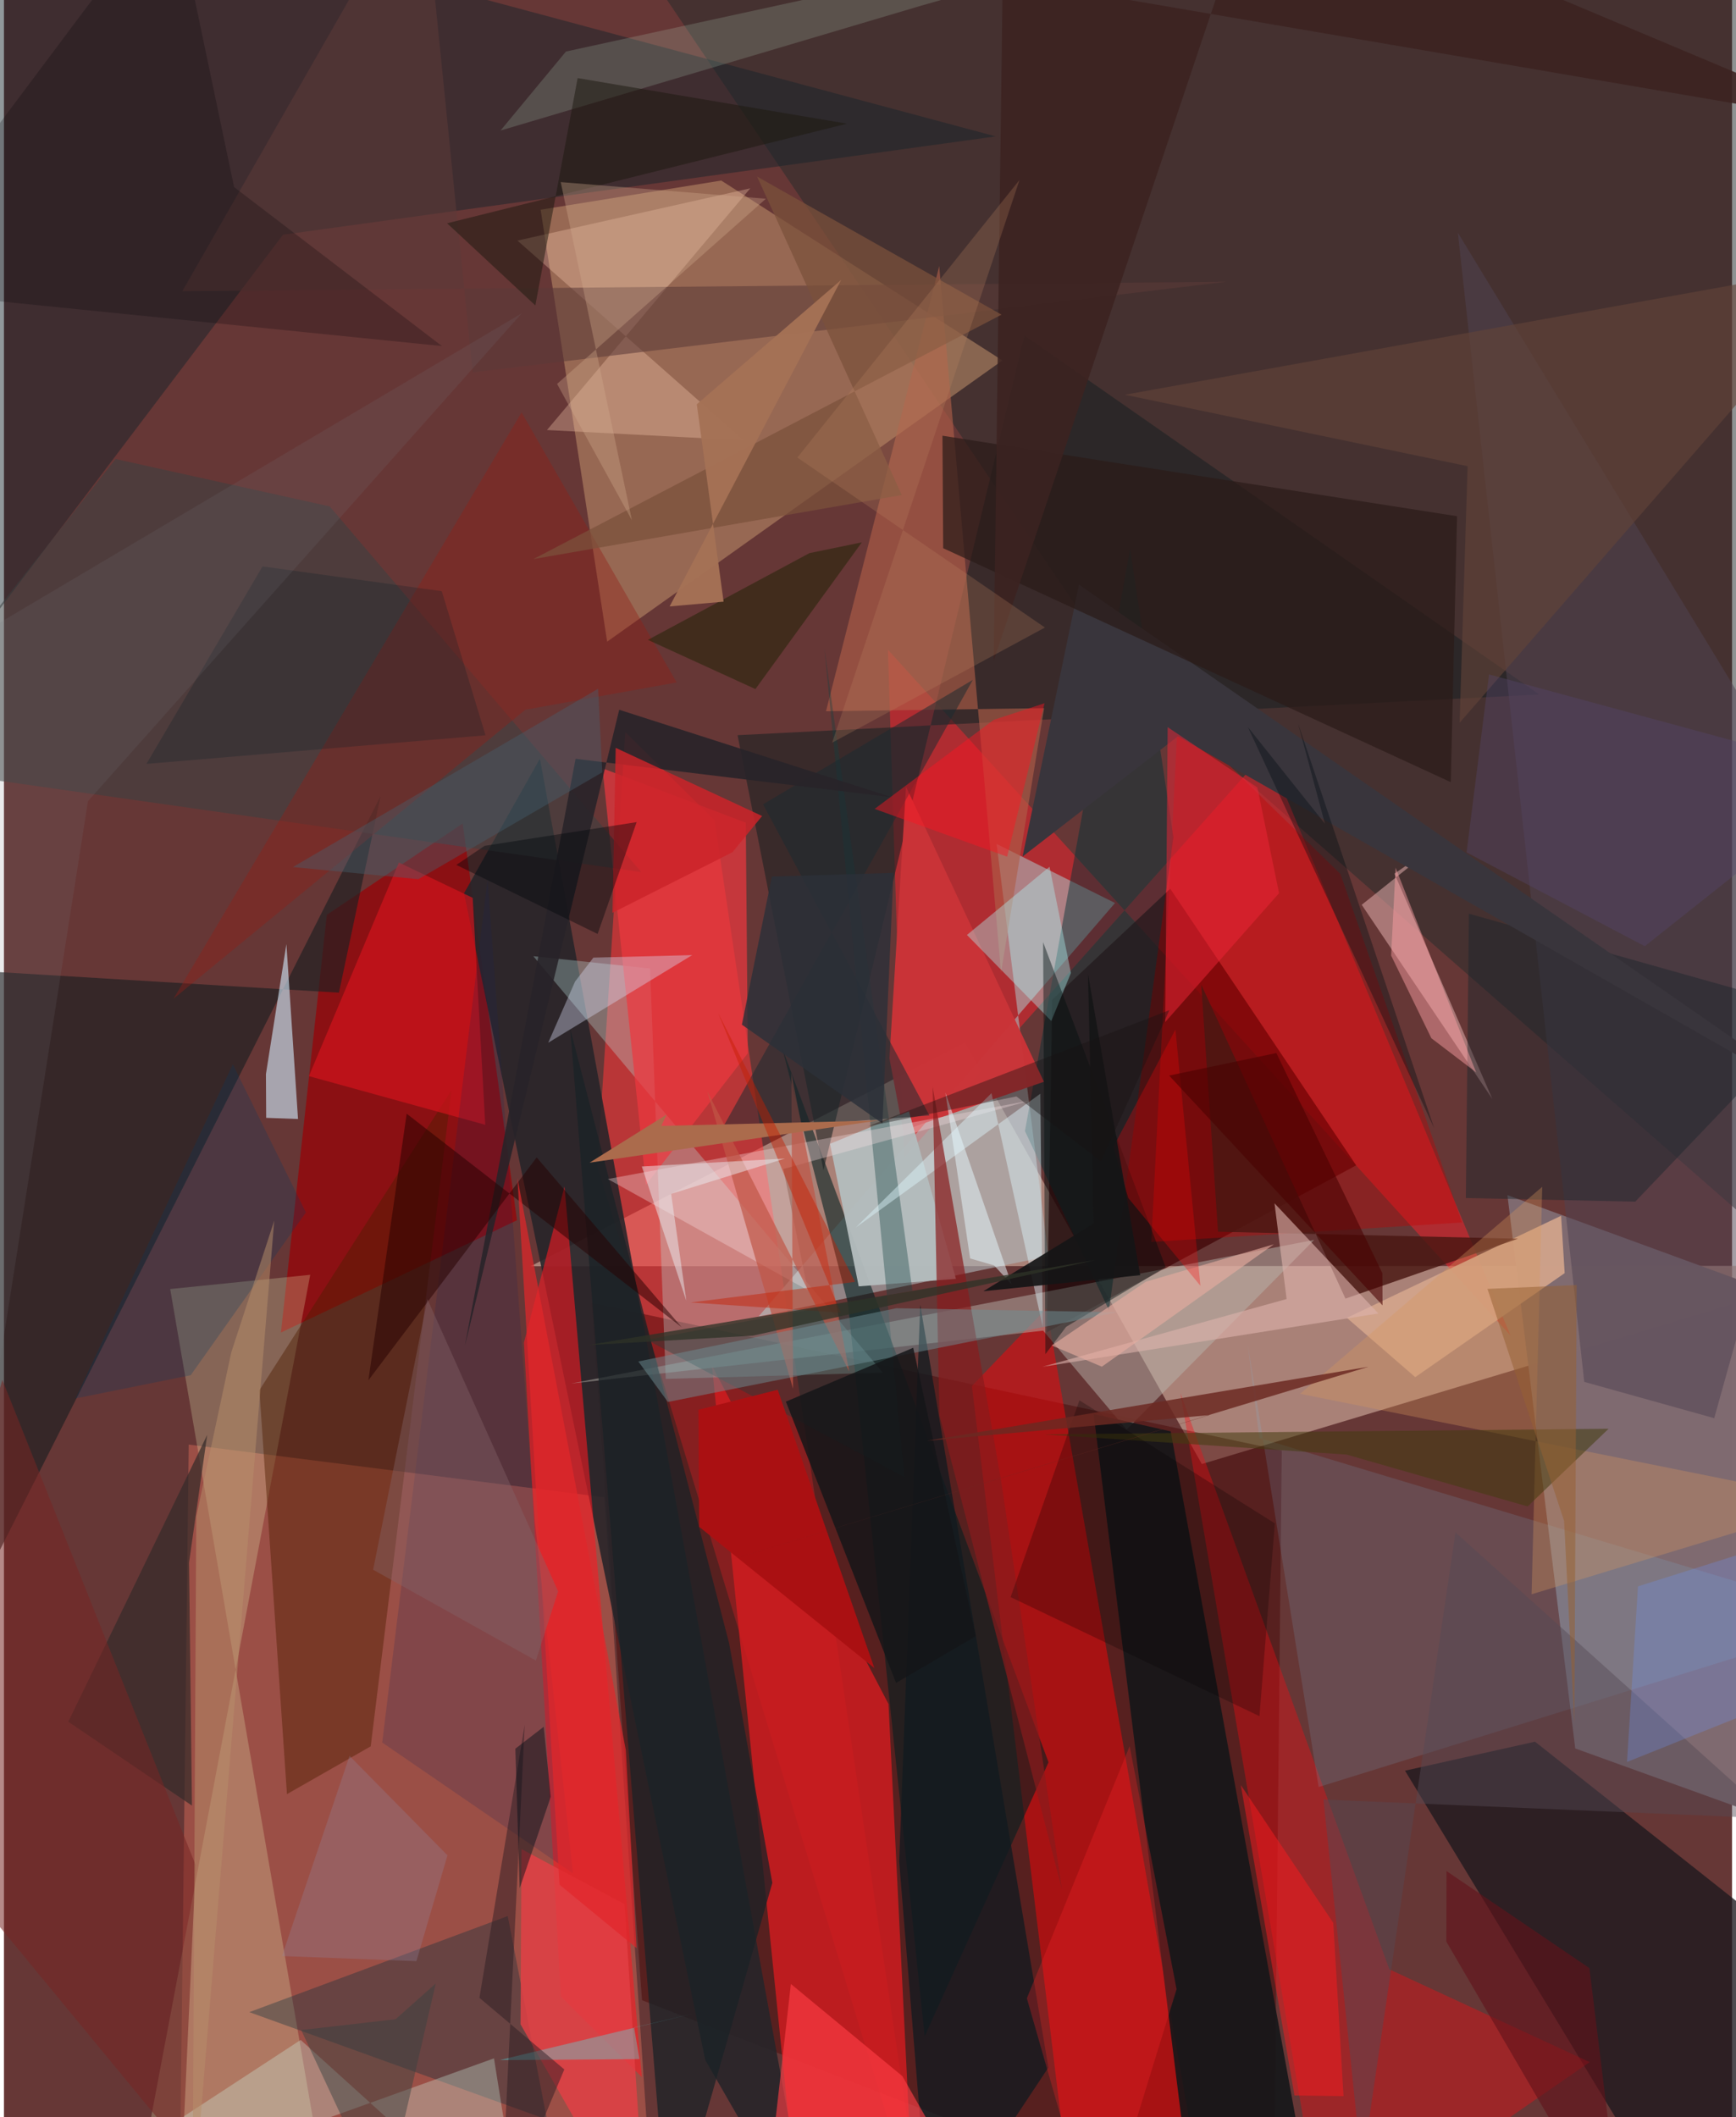 <svg xmlns="http://www.w3.org/2000/svg" width="228" height="278" viewBox="0 0 836 1024"><path fill="#663736" d="M0 0h836v1024H0z"/><path fill="#ceaa9c" fill-opacity=".639" d="M898 612.24l-643.23.21 210.18-108.256L579.5 708.112z"/><path fill="#ff3739" fill-opacity=".541" d="M300.587 354.105l43.177 42.638L446.106 1086 287.092 564.123z"/><path fill="#d16757" fill-opacity=".494" d="M89.382 698.692l201.102 25.514L314.945 1086 85.11 1052.893z"/><path fill="#806b71" fill-opacity=".996" d="M848.056 622.219L898 895.414 760.151 845.67 727.34 578.06z"/><path fill="#252c2c" fill-opacity=".514" d="M886.501 627.523L898-36.387 278.967-62 538.83 323.101z"/><path fill="#fe232c" fill-opacity=".482" d="M435.393 559.987L610.97 363.082l117.865 282.864-301.191-331.692z"/><path fill="#430000" fill-opacity=".424" d="M284.251 630.17l24.422 337.256L614.115 1086l4.056-384.396z"/><path fill="#c0926b" fill-opacity=".545" d="M346.991 87.324l136.052 87.01L291.807 310.36l-32.168-208.924z"/><path fill="#f50508" fill-opacity=".506" d="M504.377 632.752L584.051 1086h-65.21l-50.58-415.62z"/><path fill="#d21b1f" fill-opacity=".816" d="M342.498 660.421l85.425 163.757 11.432 231.084L385.778 1086z"/><path fill="#3f0204" fill-opacity=".702" d="M504.517 644.348l149.65-80.716-89.954-133.774-57.102 53.646z"/><path fill="#990308" fill-opacity=".741" d="M156.189 442.484l-22.202 202.03 114.197-54.307-26.263-191.925z"/><path fill="#aeb5b7" fill-opacity=".616" d="M505.242 607.564l-140.191 29.181L537.503 436.75l-57.291-28.554z"/><path fill="#262529" fill-opacity=".882" d="M259.296 366.891L390.89 1086l-51.645-89.728-116.67-564.222z"/><path fill="#1e191e" fill-opacity=".78" d="M740.675 842.39l-62.881 14.026L817.148 1086 898 966.91z"/><path fill="#142329" fill-opacity=".467" d="M135.01 113.517L-36.54 340.084 2.558-62 479.77 65.975z"/><path fill="#ff1823" fill-opacity=".565" d="M308.56 1004.572l-37.38-430.707-19.628 75.525 17.88 316.273z"/><path fill="#ff0710" fill-opacity=".353" d="M569.146 673.826L638.923 1086l128.197-88.629-96.898-44.861z"/><path fill="#b9b5ac" fill-opacity=".482" d="M633.838 599.702l-90.737 91.762-40.362-47.871-228.438 25.593z"/><path fill="#001f20" fill-opacity=".58" d="M445.41 984.932l-37.175-354.845L376.5 506.953 505.338 852.35z"/><path fill="#151719" fill-opacity=".898" d="M636.079 1086L564.43 692.303l-37.28-8.385 43.574 349.588z"/><path fill="#f3ffc2" fill-opacity=".231" d="M80.417 623.46l72.799 423.086L59.476 1086l88.693-469.427z"/><path fill="#1f2021" fill-opacity=".667" d="M-40.05 467.89l202.11 12.235 20.135-95.092L-62 868.57z"/><path fill="#1b2123" fill-opacity=".584" d="M493.694 162.326l-97.233 403.73-41.56-210.473 387.846-19.677z"/><path fill="#bae4df" fill-opacity=".318" d="M320.162 666.916l104.997-3.019-169.07-201.424 56.482 5.966z"/><path fill="#eeb7b8" fill-opacity=".498" d="M672.689 422.575l47.372 108.996-63.213-93.955 38.541-30.808z"/><path fill="#c50000" fill-opacity=".361" d="M646.51 422.678l58.877 168.596-150.334 9.399 12.943-254.604z"/><path fill="#4f1e00" fill-opacity=".447" d="M216.525 527.273l-92.957 145.122 13.337 195.362 40.522-23.117z"/><path fill="#ae5e48" fill-opacity=".631" d="M397.678 344.003l54.774-215.305 29.912 341.683 20.834-127.87z"/><path fill="#003237" fill-opacity=".467" d="M565.772 404.949l-31.197 228.779-40.648-86.678 50.875-281.43z"/><path fill="#ca3337" fill-opacity=".98" d="M503.106 523.212l-66.711-142.71-8.03 131.386 6.598 34.881z"/><path fill="#7cc7f5" fill-opacity=".141" d="M601.727 650.32l5.58 45.186L898 782.956l-261.992 81.357z"/><path fill="#b4bcbd" fill-opacity=".957" d="M413.507 622.17l47.045-3.628-22.738-80.985-38.203 15.672z"/><path fill="#ed383f" fill-opacity=".702" d="M358.882 397.905l-69.34-26.29 21.042 201.466 49.26-63.656z"/><path fill="#cbe1f2" fill-opacity=".639" d="M126.733 519.527l.12 21.134 15.408.555-5.622-84.574z"/><path fill="#504351" fill-opacity=".518" d="M703.335 112.496L898 432.516l-70.62 253.412-62.881-17.56z"/><path fill="#121b1f" fill-opacity=".773" d="M505.267 999.99L448.199 1086l-15.127-185.647 10.204-269.227z"/><path fill="#3b4041" fill-opacity=".545" d="M157.592 244.928l-103.58-22.926L-62 369.139l370.358 52.685z"/><path fill="#d3a48b" fill-opacity=".925" d="M682.731 666.077l72.296-50.307-1.718-27.747-103.66 49.366z"/><path fill="#062d3a" fill-opacity=".345" d="M268.073 1053.104l31.956-14.48-181.344-65.42 125.03-46.474z"/><path fill="#ffd3b7" fill-opacity=".314" d="M262.697 207.992L361.056 91.08l-112.637 25.286 109.39 96.589z"/><path fill="#4a1713" fill-opacity=".831" d="M579.213 476.226l69.769 151.864 83.437-28.965-145.092-3.377z"/><path fill="#d2141c" fill-opacity=".69" d="M232.844 544.031L147.52 520.48l43.522-103.326 35.72 17.099z"/><path fill="#133f41" fill-opacity=".365" d="M396.927 313.571l38.73 400.893-124.75-66.49 128.584-23.736z"/><path fill="#d2f9e8" fill-opacity=".306" d="M-1.06 1081.175l144.606-94.531 107.654 97.408-14.141-88.502z"/><path fill="#1a2226" fill-opacity=".749" d="M321.583 1086l-47.658-588.487 76.896 297.348 20.905 115.813z"/><path fill="#aff7f8" fill-opacity=".388" d="M506.683 493.829l-40.818-41.626 39.958-32.99 10.346 51.377z"/><path fill="#e33f45" fill-opacity=".827" d="M300.21 920.983L310.96 1086l-61.05-106.896.449-84.772z"/><path fill="#5b3a38" fill-opacity=".561" d="M86.265 140.869l505.249-4.6-364.775 43.81L202.343-62z"/><path fill="#1a262d" fill-opacity=".463" d="M789.175 581.198l-81.948-1.758 1.466-137.513 168.273 47.358z"/><path fill="#f6e0e2" fill-opacity=".341" d="M292.138 570.26l204.484-38.01-119.566 33.162 11.777 58.596z"/><path fill="#39353c" d="M492.773 414.285l75.167-58.147 324.788 185.138-372.662-258.494z"/><path fill="#921f17" fill-opacity=".384" d="M250.407 199.474L82.016 483.06 252.22 343.273l73.202-13.206z"/><path fill="#192157" fill-opacity=".188" d="M182.997 842.8l50.954-417.364 22.913 310.593 18.41 170.084z"/><path fill="#352b2a" fill-opacity=".71" d="M31.142 832.751l67.182-138.755-8.784 61.777 1.408 117.533z"/><path fill="#ddb2ab" fill-opacity=".612" d="M664.9 635.285l-50.241-53.29 5.858 46.294-118.061 32.763z"/><path fill="#bf5646" fill-opacity=".694" d="M381.748 671.724l-.825-152.725 28.001 144.356-68.691-135.565z"/><path fill="#def7fc" fill-opacity=".451" d="M501.383 528.988l1.144 112.76L477.73 528.73l-65.733 65.049z"/><path fill="#1b2a31" fill-opacity=".525" d="M468.725 328.823L346.797 547.05l100.933-7.521-80.496-150.505z"/><path fill="#010f0f" fill-opacity=".443" d="M503.815 654.947l10.048-13.209 48.124-28.902-59.267-157.118z"/><path fill="#881a1c" fill-opacity=".69" d="M449.276 525.674l3.272 158.717 59.32 229.606-29.43-197.512z"/><path fill="#d8985e" fill-opacity=".325" d="M886.678 726.3l-147.663 44.795 5.167-197.082-117.124 100.124z"/><path fill="#d7dbf3" fill-opacity=".388" d="M285.143 463.169l47.797-1.215-69.64 42.38 12.985-29.586z"/><path fill="#2a1b19" fill-opacity=".714" d="M454.372 265.15L699.93 378.29l3.032-128.61-248.945-38.94z"/><path fill="#ff3e46" fill-opacity=".635" d="M369.525 1058.235L481.165 1086l-46.518-81.83-53.953-44.593z"/><path fill="#ef2638" fill-opacity=".498" d="M616.855 432.002l-55.069 62.327 1.184-142.63 43.39 29.163z"/><path fill="#c0e7cb" fill-opacity=".184" d="M240.232 63.13L443.744 2.737l225.87-64.404-397.73 86.589z"/><path fill="#282329" fill-opacity=".89" d="M297.644 343.29l-74.667 307.705 53.555-283.989 152.957 18.593z"/><path fill="#6e9095" fill-opacity=".482" d="M306.899 658.494l14.29 19.585 217.339-43.377-106.835-1.964z"/><path fill="#624338" fill-opacity=".612" d="M898 126.74l-355.763 64.183 165.833 34.56-3.862 124.098z"/><path fill="#fa1b1e" fill-opacity=".498" d="M648.047 1013.816l-4.97-83.793-44.72-66.644 25.947 150.111z"/><path fill="#762623" fill-opacity=".541" d="M92.747 902.126L-.786 667.36-57.13 865.128l143.617 174.135z"/><path fill="#e6ac9f" fill-opacity=".635" d="M614.36 601.81l-61.998 18.134-45.456 30.824 24.23 10.25z"/><path fill="#260100" fill-opacity=".51" d="M327.838 641.931l-70.122-82.127-81.418 107.798 18.528-128.945z"/><path fill="#151618" fill-opacity=".843" d="M431.582 813.963L378.275 677.92l61.608-26.055 30.258 139.525z"/><path fill="#fb1522" fill-opacity=".459" d="M485.308 414.353l18.09-74.211-24.614 8.038-57.58 43.063z"/><path fill="#443c10" fill-opacity=".541" d="M503.265 693.741l273.028-2.7-39.17 37.565-87.647-25.088z"/><path fill="#000008" fill-opacity=".227" d="M111.326 90.479l100.56 76.905L-62 139.688 81.48-51.89z"/><path fill="#49f7f9" fill-opacity=".325" d="M334.562 973.622l-29.73 7.01 2.631 15.272-67.704.494z"/><path fill="#060000" fill-opacity=".251" d="M486.99 772.473l33.292-95.186 94.543 59.527-7.451 93.234z"/><path fill="#554954" fill-opacity=".455" d="M702.196 741.166l-45.263 307.506-18.594-178.286 217.782 9.14z"/><path fill="#3c2321" fill-opacity=".875" d="M483.173-10.467L898 60.432 606.926-62 478.804 319.571z"/><path fill="#252408" fill-opacity=".561" d="M363.527 333.276l51.48-70.962-25.335 5.211-78.157 41.962z"/><path fill="#aa1012" d="M336.336 738.467l84.74 68.335L374.31 672.18l-38.343 9.676z"/><path fill="#fe2427" fill-opacity=".282" d="M494.85 966.5l34.248 119.5 38.19-123.878-22.715-117.55z"/><path fill="#013b62" fill-opacity=".247" d="M110.733 514.778L34.605 676.38l55.731-11.224 55.733-78.739z"/><path fill="#7b513b" fill-opacity=".733" d="M434.32 239.425l-178.173 30.969 226.445-118.2-118.235-66.797z"/><path fill="#1d190e" fill-opacity=".506" d="M214.39 107.993l42.687 39.746 20.45-109.977 130.32 22.058z"/><path fill="#6c95fc" fill-opacity=".263" d="M887.616 736.648L898 807.014 785.198 852.19l5.297-84.926z"/><path fill="#6c2922" fill-opacity=".839" d="M583.202 684.433l-258.12 77.953 334.983-101.32-213.503 35.79z"/><path fill="#2b1d23" fill-opacity=".478" d="M271.09 1000.92l-30.821 73.322 11.665-240.06-21.914 132.1z"/><path fill="#ab6b4c" d="M320.568 539.083l-2.558 5.49 104.985-2.634-139.665 20.399z"/><path fill="#060f18" fill-opacity=".475" d="M249.493 913.263l-2.095-67.476 13.714-10.606 3.421 33.825z"/><path fill="#e1262a" fill-opacity=".714" d="M268.762 911.552l-20.36-341.823 52.442 276.714 5.212 95.798z"/><path fill="#d4ae8e" fill-opacity=".337" d="M269.344 88.073l34.433 163.53-36.195-65.914 101.02-89.562z"/><path fill="#e5f8fd" fill-opacity=".51" d="M487.517 621.29l-32.05-92.798 11.932 80.174 11.592 3.359z"/><path fill="#f40508" fill-opacity=".298" d="M578.82 621.911l-34.925-42.51-7.175-24.756 29.996-56.632z"/><path fill="#93839c" fill-opacity=".31" d="M167.182 849.262l47.386 48.097-15.035 51.184-65.022-2.469z"/><path fill="#44616f" fill-opacity=".396" d="M139.759 419.374l60.728 5.866 88.963-51.699-2.018-40.413z"/><path fill="#021e27" fill-opacity=".227" d="M68.93 369.475l56.169-95.527 86.707 11.989 21.165 69.697z"/><path fill="#000d11" fill-opacity=".373" d="M639.036 398.396l-13.014-48.562 65.85 195.79-90.096-193.98z"/><path fill="#cb242a" fill-opacity=".847" d="M366.77 394.677l-70.824-32.961-1.565 79.77 58.083-29.319z"/><path fill="#151516" fill-opacity=".918" d="M549.678 616.768l-75.868 7.751 53.357-32.73-2.735-120.714z"/><path fill="#394241" fill-opacity=".471" d="M208.891 959.345l-19.449 17.286-45.638 5.239 40.057 85.8z"/><path fill="#bd8360" fill-opacity=".251" d="M503.592 303.518l-102.935 55.675L491.303 87.02l-107.48 134.283z"/><path fill="#2b3039" fill-opacity=".816" d="M424.986 543.361l5.327-121.19-58.832 1.796-14.499 71.63z"/><path fill="#fea2a5" fill-opacity=".467" d="M712.21 518.68l-21.665-16.522-19.47-40.002 2.158-42.502z"/><path fill="#85646a" fill-opacity=".404" d="M268.1 769.7l-10.773 33.459-78.734-43.937 26.281-130.808z"/><path fill="#b78f6a" fill-opacity=".514" d="M130.752 590.384l-39.55 481.719 1.842-338.617 16.906-79.321z"/><path fill="#c51f00" fill-opacity=".447" d="M332.175 629.96l72.604 4.928-59.288-144.95 66.238 130.074z"/><path fill="#00070c" fill-opacity=".408" d="M306.082 397.624L232.51 409.11l-13.655 9.218 68.345 33.395z"/><path fill="#76777c" fill-opacity=".153" d="M-5.958 684.033l46.622-296.538L250.503 151.53-62 336.667z"/><path fill="#2e3327" fill-opacity=".761" d="M282.67 650.566l79.596-4.547 165.696-36.57-125.11 21.07z"/><path fill="#ebedf0" fill-opacity=".49" d="M308.572 564.19l69.271-3.85-55.076 17.101 7.354 51.712z"/><path fill="#956032" fill-opacity=".522" d="M760.838 621.534l-1.13 211.987-4.958-97.92-37.078-112.209z"/><path fill="#62131a" fill-opacity=".616" d="M697.794 939.116l.084-34.128 69.118 46.915L783.44 1086z"/><path fill="#54456c" fill-opacity=".392" d="M718.441 326.196L898 374.93l-104.219 82.73-86.206-45.38z"/><path fill="#171412" fill-opacity=".396" d="M417.812 544.796l71.994-14.487 40.927 31.45 33.059-73.153z"/><path fill="#a57155" fill-opacity=".961" d="M348.143 291.01l-12.97-95.479 69.835-60.14-82.97 157.913z"/><path fill="#490000" fill-opacity=".58" d="M563.683 520.221l51.873-10.904 51.282 106.487.09 15.556z"/></svg>